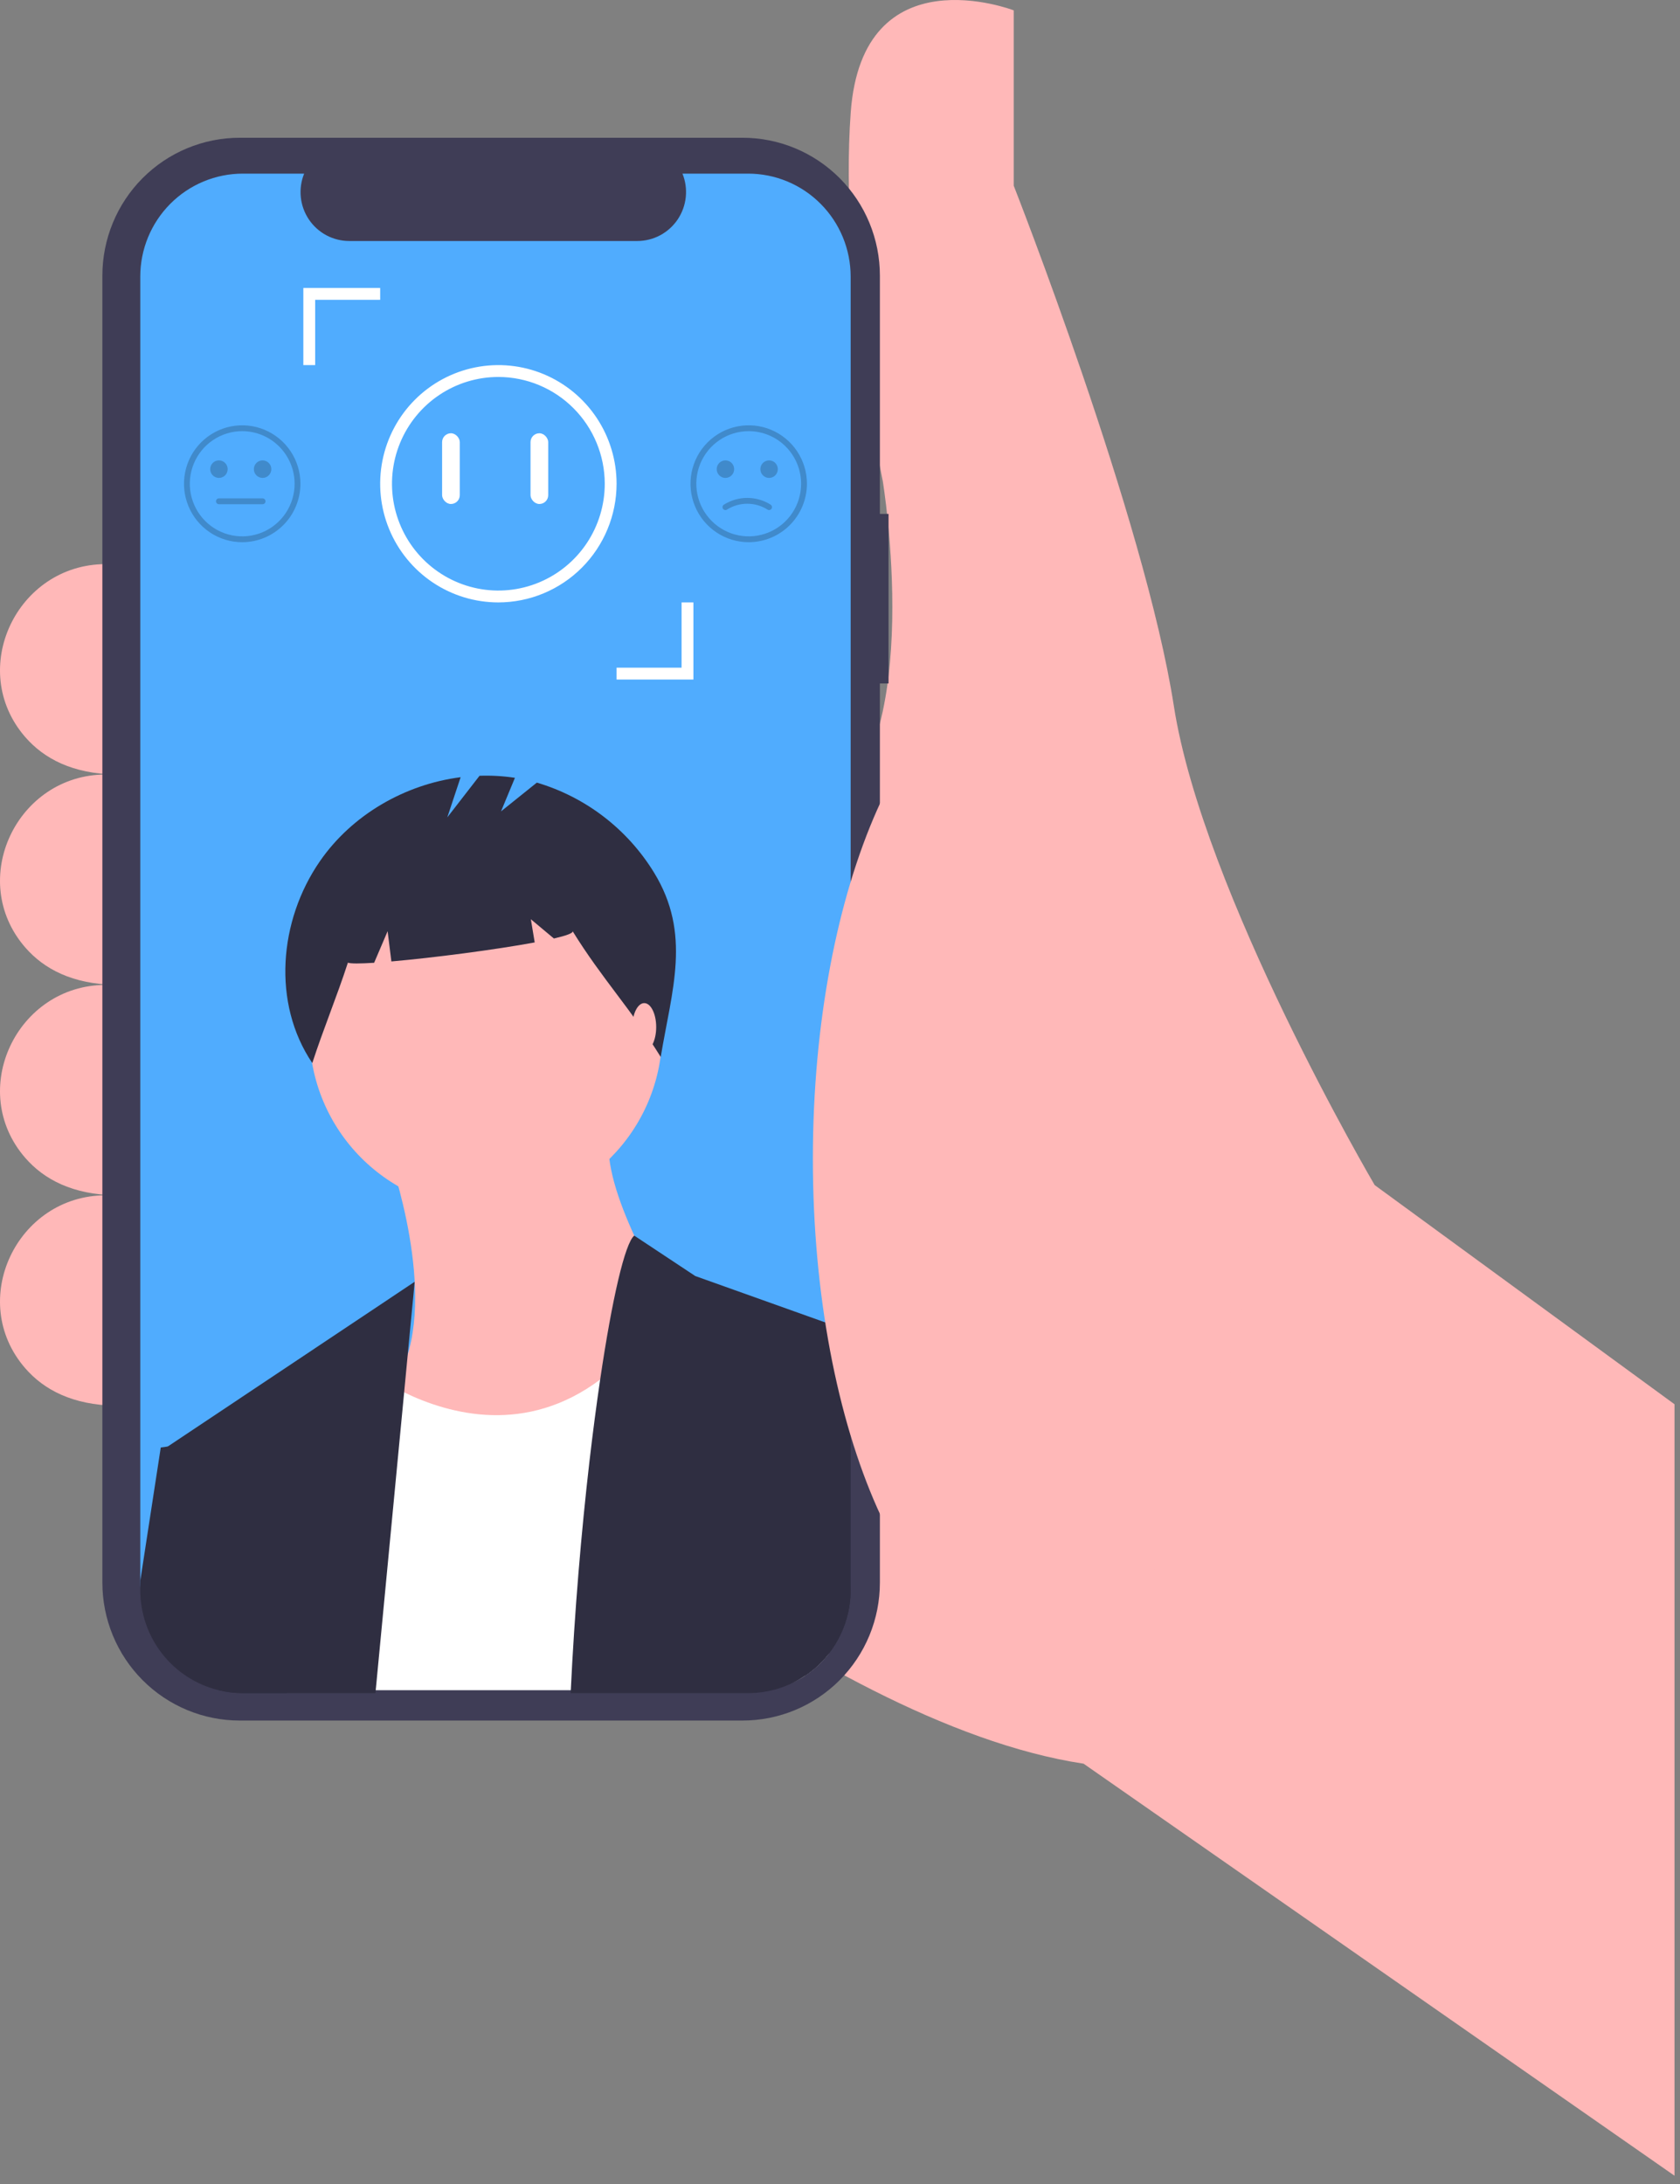 <svg width="190" height="247" viewBox="0 0 190 247" fill="none" xmlns="http://www.w3.org/2000/svg">
<rect x="0" y="0" width="190" height="247" fill="#808080" stroke="none"/>
<g clip-path="url(#clip0_8_3460)">
<path d="M189.378 158.814L155.47 134.028C155.47 134.028 136.046 100.979 132.754 79.828C129.462 58.677 114.647 21.001 114.647 21.001V1.172C114.647 1.172 97.528 -5.438 96.211 12.739C94.894 30.916 99.833 54.38 99.833 54.38C99.833 54.38 104.771 84.124 93.578 91.725L52.755 158.814C52.755 158.814 91.932 194.837 122.548 199.464L189.378 246.063V158.814Z" fill="#FFB8B8"/>
<path d="M13.085 63.799H11.968C1.897 63.799 -3.764 75.735 2.853 83.356C4.983 85.809 8.22 87.507 13.085 87.594V63.799Z" fill="#FFB8B8"/>
<path d="M13.085 87.594H11.968C1.897 87.594 -3.764 99.53 2.853 107.151C4.983 109.604 8.22 111.302 13.085 111.389V87.594Z" fill="#FFB8B8"/>
<path d="M13.085 111.389H11.968C1.897 111.389 -3.764 123.325 2.853 130.946C4.983 133.399 8.22 135.097 13.085 135.185V111.389Z" fill="#FFB8B8"/>
<path d="M13.085 135.184H11.968C1.897 135.184 -3.764 147.12 2.853 154.741C4.983 157.194 8.22 158.892 13.085 158.98V135.184Z" fill="#FFB8B8"/>
<path d="M100.491 58.118H99.511V31.174C99.511 29.126 99.11 27.098 98.329 25.206C97.548 23.314 96.404 21.595 94.961 20.146C93.519 18.698 91.806 17.55 89.922 16.766C88.037 15.982 86.017 15.579 83.977 15.579H27.113C25.073 15.579 23.052 15.982 21.168 16.766C19.283 17.55 17.57 18.698 16.128 20.146C14.685 21.595 13.541 23.314 12.761 25.206C11.98 27.098 11.578 29.126 11.578 31.174V178.991C11.578 181.039 11.98 183.067 12.761 184.959C13.541 186.851 14.685 188.57 16.128 190.018C17.57 191.466 19.283 192.615 21.168 193.399C23.052 194.182 25.073 194.586 27.113 194.586H83.977C86.017 194.586 88.037 194.182 89.922 193.399C91.806 192.615 93.519 191.466 94.961 190.018C96.404 188.57 97.548 186.851 98.329 184.959C99.11 183.067 99.511 181.039 99.511 178.991V77.297H100.491V58.118Z" fill="#3F3D56"/>
<path d="M96.205 31.282V178.882C96.202 180.608 95.819 182.312 95.082 183.872C94.346 185.432 93.274 186.809 91.945 187.904C91.651 188.146 91.344 188.372 91.026 188.581C89.124 189.854 86.889 190.531 84.603 190.528H27.465C26.539 190.53 25.616 190.419 24.716 190.197C22.192 189.579 19.946 188.128 18.341 186.076C16.736 184.024 15.864 181.491 15.864 178.882V31.282C15.864 28.194 17.087 25.232 19.262 23.048C21.438 20.863 24.389 19.636 27.465 19.636H34.398C34.057 20.476 33.927 21.387 34.019 22.29C34.111 23.192 34.423 24.058 34.927 24.811C35.431 25.564 36.112 26.181 36.91 26.608C37.708 27.034 38.598 27.257 39.501 27.257H72.077C72.98 27.256 73.87 27.032 74.667 26.606C75.464 26.179 76.144 25.562 76.649 24.81C77.153 24.057 77.465 23.192 77.558 22.29C77.652 21.388 77.523 20.477 77.183 19.636H84.603C87.68 19.636 90.631 20.863 92.806 23.048C94.982 25.232 96.204 28.194 96.205 31.282Z" fill="#50ACFE"/>
<path d="M44.044 130.863C44.044 130.863 49.652 146.503 45.29 155.262C40.928 164.02 52.145 174.03 52.145 174.03C52.145 174.03 81.435 159.016 77.696 151.508C73.957 144.001 67.725 133.991 68.971 127.735L44.044 130.863Z" fill="#FFB8B8"/>
<path d="M54.95 136.806C65.963 136.806 74.892 127.843 74.892 116.787C74.892 105.73 65.963 96.767 54.95 96.767C43.936 96.767 35.007 105.73 35.007 116.787C35.007 127.843 43.936 136.806 54.95 136.806Z" fill="#FFB8B8"/>
<path d="M93.722 187.035C93.198 187.707 92.602 188.319 91.945 188.86C91.651 189.102 91.344 189.328 91.026 189.537C89.186 190.767 86.98 191.153 84.603 191.153H34.135L35.008 166.836L40.617 154.324C41.877 155.315 43.224 156.188 44.644 156.931C44.979 157.113 45.335 157.295 45.707 157.473C50.961 160.021 59.55 162.262 67.876 156.022C70.497 154.059 73.091 151.253 75.55 147.354L91.095 156.201L91.912 165.785L93.722 187.035Z" fill="white"/>
<path d="M46.899 144.961L46.118 153.147L45.707 157.473L45.091 163.914L42.461 191.484H27.465C26.539 191.485 25.616 191.374 24.716 191.153L18.804 163.706L18.975 163.594L46.899 144.961Z" fill="#2F2E41"/>
<path d="M96.205 150.586V179.837C96.202 181.564 95.819 183.268 95.082 184.828C94.346 186.388 93.274 187.765 91.945 188.86C91.651 189.101 91.344 189.328 91.026 189.537C89.124 190.81 86.889 191.487 84.603 191.484H64.538C64.976 182.24 65.749 173.218 66.655 165.359C67.043 162.011 67.455 158.874 67.876 156.022C69.232 146.828 70.688 140.585 71.731 139.742L78.631 144.313L96.205 150.586Z" fill="#2F2E41"/>
<path d="M33.138 186.229L32.42 191.484H27.465C26.539 191.485 25.616 191.374 24.716 191.153C22.192 190.535 19.946 189.084 18.341 187.032C16.736 184.98 15.864 182.446 15.864 179.837V178.78L18.181 163.706L18.975 163.594L22.544 163.082L33.138 186.229Z" fill="#2F2E41"/>
<path d="M96.205 154.4V179.837C96.202 181.564 95.819 183.268 95.082 184.828C94.346 186.388 93.274 187.765 91.945 188.86C91.651 189.102 91.344 189.328 91.026 189.537L87.978 176.218L91.912 165.785L96.205 154.4Z" fill="#2F2E41"/>
<path d="M73.966 98.68C70.951 93.764 66.231 90.142 60.714 88.51L56.662 91.764L58.237 87.968C56.913 87.765 55.572 87.688 54.233 87.736L50.587 92.441L52.096 87.897C45.797 88.703 39.808 92.148 36.178 97.402C31.538 104.119 30.755 113.459 35.319 120.228C36.572 116.363 38.092 112.736 39.345 108.872C39.634 108.996 40.729 108.988 42.313 108.886L43.837 105.316L44.263 108.735C48.987 108.322 55.994 107.415 60.473 106.584L60.037 103.961L62.643 106.14C64.015 105.823 64.83 105.536 64.762 105.316C68.093 110.707 71.393 114.15 74.724 119.54C75.989 111.937 78.221 105.616 73.966 98.68Z" fill="#2F2E41"/>
<path d="M72.862 118.868C73.608 118.868 74.212 117.655 74.212 116.158C74.212 114.661 73.608 113.447 72.862 113.447C72.117 113.447 71.512 114.661 71.512 116.158C71.512 117.655 72.117 118.868 72.862 118.868Z" fill="#FFB8B8"/>
<path d="M116.787 186.906C130.514 186.906 141.643 161.9 141.643 131.053C141.643 100.207 130.514 75.201 116.787 75.201C103.06 75.201 91.932 100.207 91.932 131.053C91.932 161.9 103.06 186.906 116.787 186.906Z" fill="#FFB8B8"/>
<path opacity="0.2" d="M27.393 61.321C26.091 61.321 24.818 60.933 23.735 60.207C22.652 59.48 21.808 58.448 21.31 57.24C20.812 56.032 20.681 54.703 20.936 53.421C21.189 52.139 21.817 50.961 22.737 50.037C23.658 49.113 24.831 48.483 26.109 48.228C27.386 47.973 28.71 48.104 29.913 48.604C31.116 49.105 32.144 49.952 32.868 51.039C33.591 52.126 33.977 53.404 33.977 54.711C33.975 56.463 33.281 58.143 32.047 59.382C30.812 60.621 29.139 61.319 27.393 61.321ZM27.393 48.762C26.221 48.762 25.076 49.111 24.101 49.765C23.127 50.418 22.367 51.347 21.919 52.434C21.47 53.521 21.353 54.717 21.581 55.871C21.81 57.025 22.374 58.085 23.203 58.917C24.032 59.749 25.088 60.316 26.237 60.545C27.387 60.775 28.578 60.657 29.661 60.207C30.744 59.757 31.669 58.994 32.32 58.016C32.971 57.038 33.319 55.887 33.319 54.711C33.317 53.134 32.692 51.622 31.581 50.506C30.471 49.391 28.964 48.764 27.393 48.762Z" fill="black"/>
<path opacity="0.2" d="M24.759 54.05C25.305 54.05 25.747 53.606 25.747 53.058C25.747 52.511 25.305 52.067 24.759 52.067C24.214 52.067 23.772 52.511 23.772 53.058C23.772 53.606 24.214 54.05 24.759 54.05Z" fill="black"/>
<path opacity="0.2" d="M29.698 54.05C30.243 54.05 30.685 53.606 30.685 53.058C30.685 52.511 30.243 52.067 29.698 52.067C29.152 52.067 28.71 52.511 28.71 53.058C28.71 53.606 29.152 54.05 29.698 54.05Z" fill="black"/>
<path opacity="0.2" d="M29.698 57.024H24.759C24.672 57.024 24.588 56.989 24.527 56.928C24.465 56.865 24.43 56.781 24.43 56.694C24.43 56.606 24.465 56.522 24.527 56.46C24.588 56.398 24.672 56.363 24.759 56.363H29.698C29.785 56.363 29.869 56.398 29.93 56.46C29.992 56.522 30.027 56.606 30.027 56.694C30.027 56.781 29.992 56.865 29.93 56.928C29.869 56.989 29.785 57.024 29.698 57.024Z" fill="black"/>
<path opacity="0.2" d="M84.676 61.321C83.374 61.321 82.101 60.933 81.018 60.207C79.935 59.48 79.091 58.448 78.593 57.24C78.095 56.032 77.964 54.703 78.218 53.421C78.472 52.139 79.099 50.961 80.02 50.037C80.941 49.113 82.114 48.483 83.391 48.228C84.669 47.973 85.993 48.104 87.196 48.604C88.399 49.105 89.427 49.952 90.151 51.039C90.874 52.126 91.26 53.404 91.26 54.711C91.258 56.463 90.564 58.143 89.33 59.382C88.095 60.622 86.422 61.319 84.676 61.321ZM84.676 48.762C83.504 48.762 82.358 49.111 81.384 49.765C80.409 50.418 79.65 51.347 79.201 52.434C78.753 53.521 78.635 54.717 78.864 55.871C79.093 57.025 79.657 58.085 80.486 58.917C81.315 59.749 82.371 60.316 83.52 60.545C84.669 60.775 85.861 60.657 86.944 60.207C88.026 59.757 88.952 58.994 89.603 58.016C90.254 57.038 90.602 55.887 90.602 54.711C90.6 53.134 89.975 51.622 88.864 50.506C87.753 49.391 86.247 48.764 84.676 48.762Z" fill="black"/>
<path opacity="0.2" d="M82.042 54.05C82.588 54.05 83.03 53.606 83.03 53.058C83.03 52.511 82.588 52.067 82.042 52.067C81.497 52.067 81.055 52.511 81.055 53.058C81.055 53.606 81.497 54.05 82.042 54.05Z" fill="black"/>
<path opacity="0.2" d="M86.981 54.05C87.526 54.05 87.968 53.606 87.968 53.058C87.968 52.511 87.526 52.067 86.981 52.067C86.435 52.067 85.993 52.511 85.993 53.058C85.993 53.606 86.435 54.05 86.981 54.05Z" fill="black"/>
<path opacity="0.2" d="M86.98 57.685C86.923 57.685 86.866 57.67 86.816 57.641C86.127 57.202 85.328 56.969 84.511 56.969C83.695 56.969 82.896 57.202 82.207 57.641C82.169 57.663 82.128 57.677 82.085 57.683C82.042 57.688 81.998 57.686 81.957 57.674C81.915 57.663 81.876 57.644 81.841 57.617C81.807 57.591 81.778 57.558 81.756 57.52C81.735 57.482 81.721 57.441 81.715 57.398C81.71 57.355 81.713 57.311 81.724 57.269C81.735 57.227 81.755 57.188 81.781 57.153C81.808 57.119 81.841 57.09 81.878 57.068C82.668 56.574 83.58 56.311 84.511 56.311C85.442 56.311 86.355 56.574 87.145 57.068C87.208 57.105 87.257 57.161 87.285 57.228C87.312 57.295 87.317 57.37 87.299 57.44C87.28 57.511 87.239 57.573 87.181 57.617C87.123 57.661 87.053 57.685 86.98 57.685Z" fill="black"/>
<path d="M56.364 68.131C53.72 68.131 51.135 67.344 48.937 65.869C46.739 64.394 45.025 62.298 44.013 59.846C43.002 57.394 42.737 54.696 43.253 52.093C43.769 49.49 45.042 47.098 46.911 45.222C48.781 43.345 51.163 42.067 53.756 41.549C56.349 41.031 59.037 41.297 61.48 42.312C63.922 43.328 66.01 45.048 67.479 47.255C68.948 49.462 69.732 52.057 69.732 54.711C69.728 58.269 68.318 61.68 65.812 64.196C63.306 66.711 59.908 68.126 56.364 68.131ZM56.364 42.633C53.984 42.633 51.658 43.341 49.68 44.669C47.701 45.996 46.159 47.882 45.248 50.089C44.338 52.296 44.1 54.724 44.564 57.067C45.028 59.41 46.174 61.562 47.856 63.251C49.539 64.94 51.683 66.091 54.017 66.557C56.35 67.023 58.77 66.783 60.968 65.869C63.166 64.955 65.045 63.407 66.367 61.421C67.689 59.435 68.395 57.1 68.395 54.711C68.391 51.509 67.123 48.439 64.867 46.175C62.612 43.91 59.554 42.637 56.364 42.633V42.633Z" fill="white"/>
<path d="M78.421 76.853H69.732V75.512H77.084V68.131H78.421V76.853Z" fill="white"/>
<path d="M35.644 41.291H34.307V32.568H42.996V33.91H35.644V41.291Z" fill="white"/>
<rect x="50" y="49" width="2" height="8" rx="1" fill="white"/>
<rect x="60" y="49" width="2" height="8" rx="1" fill="white"/>
</g>
<defs>
<clipPath id="clip0_8_3460">
<rect width="189.378" height="246.063" fill="white"/>
</clipPath>
</defs>
</svg>
